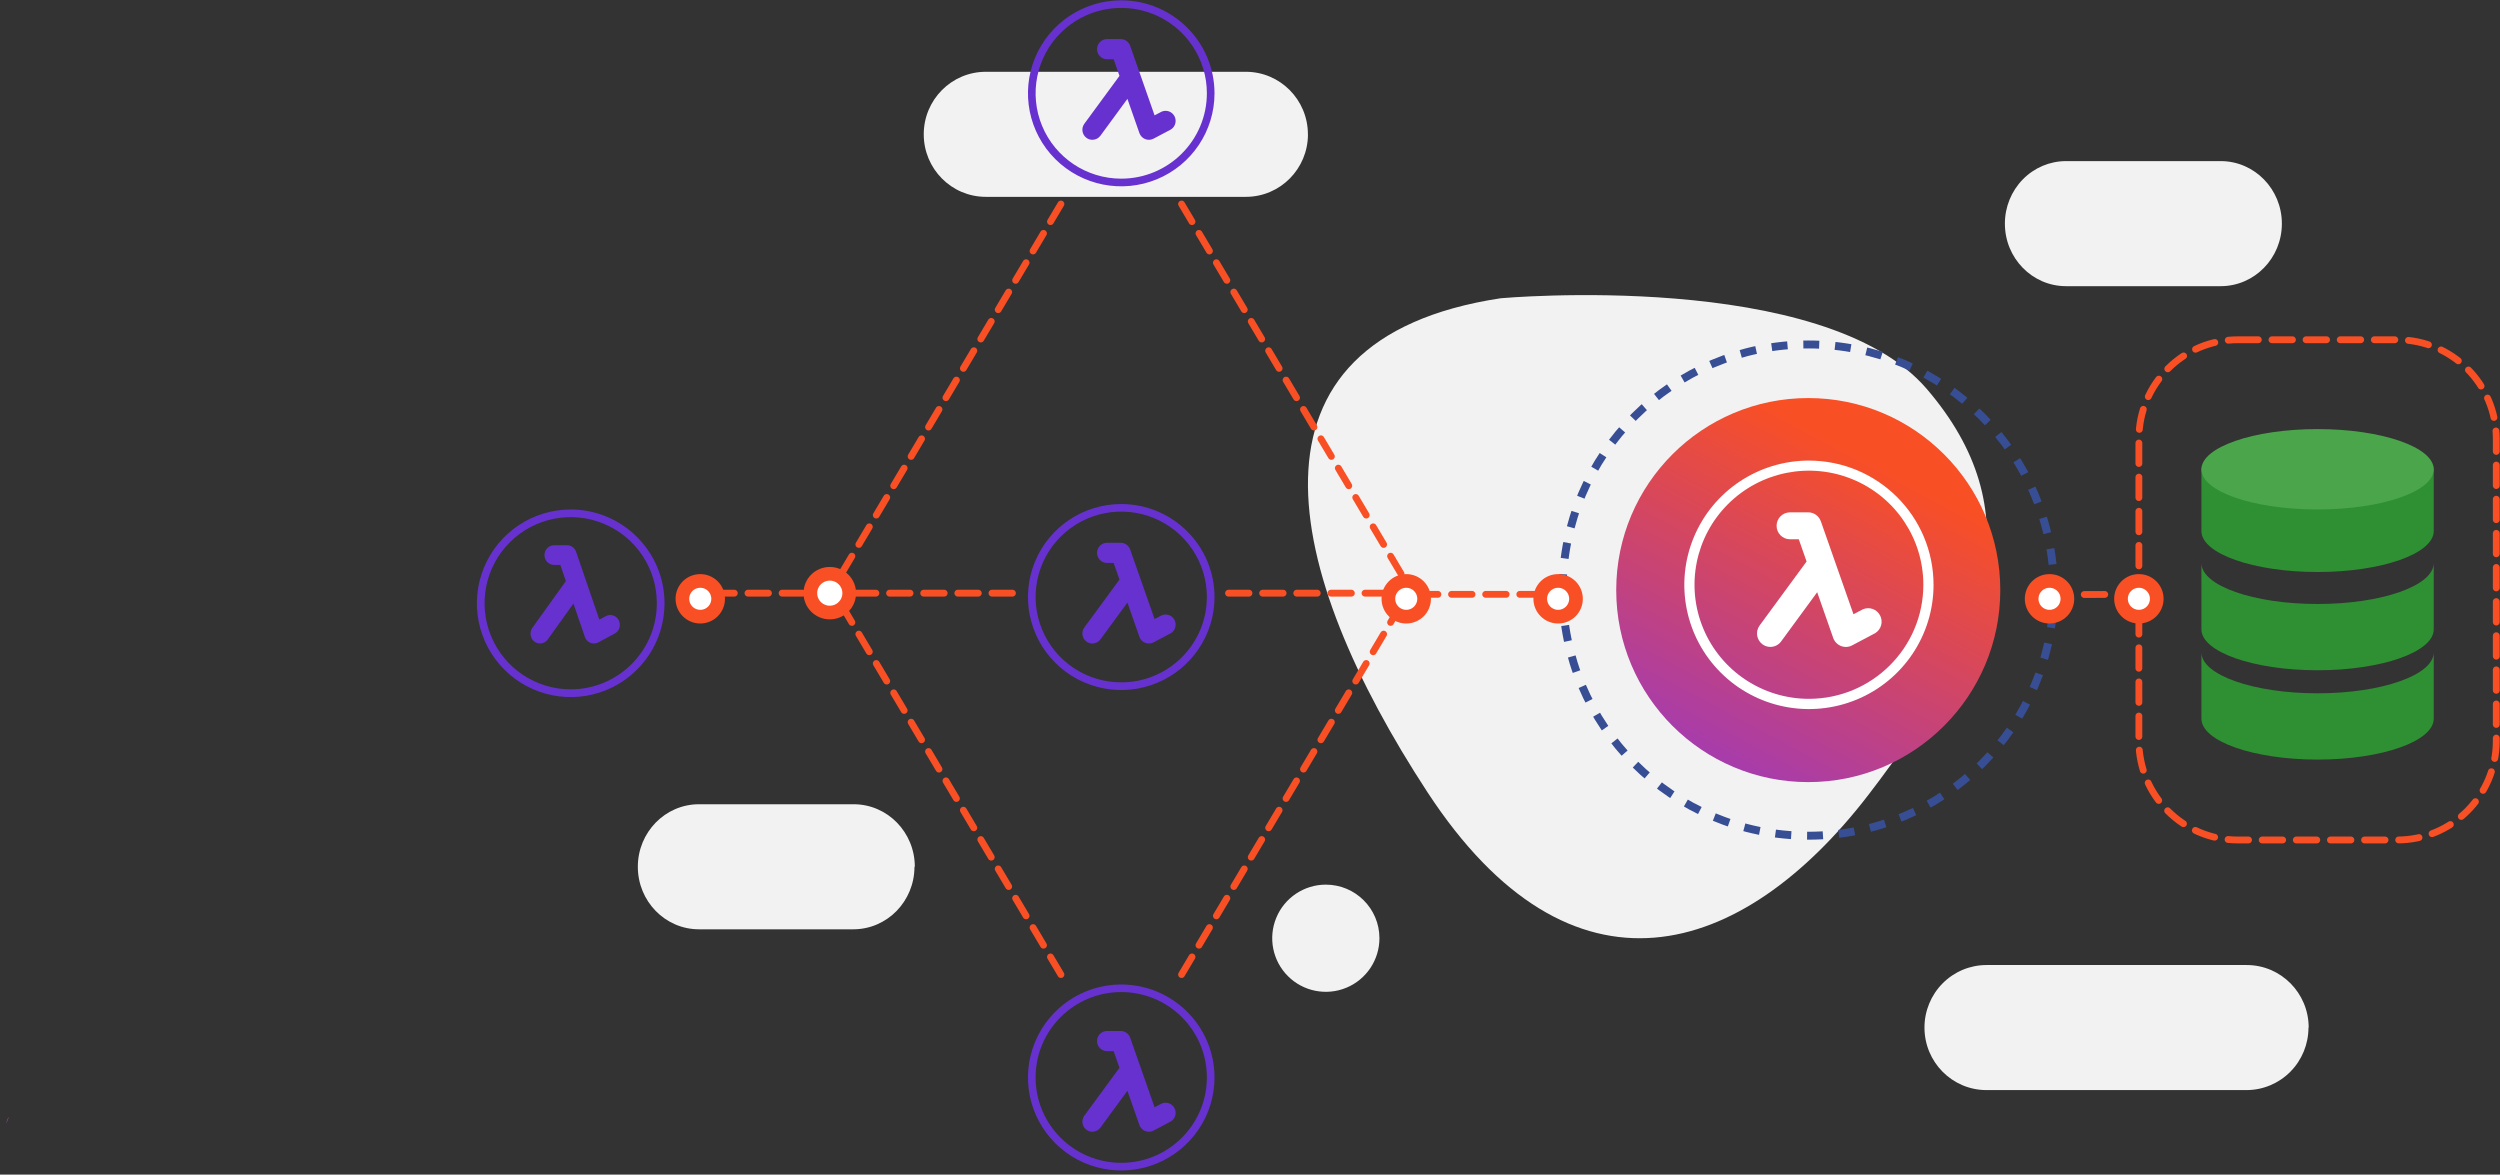 <svg width="315" height="148" viewBox="0 0 315 148" fill="none" xmlns="http://www.w3.org/2000/svg">
<rect x="0" y="0" width="315" height="148" fill="#333333" stroke="none"/>
<path fill-rule="evenodd" clip-rule="evenodd" d="M115.223 109.214C115.223 113.565 111.773 117.092 107.518 117.092H88.065C83.812 117.089 80.367 113.562 80.367 109.214C80.367 104.865 83.812 101.339 88.065 101.335H107.562C111.817 101.335 115.267 104.863 115.267 109.214H115.223Z" fill="#F2F2F2"/>
<path fill-rule="evenodd" clip-rule="evenodd" d="M287.516 28.182C287.513 32.532 284.063 36.057 279.809 36.057H260.304C256.056 36.05 252.616 32.526 252.616 28.182C252.614 26.091 253.426 24.085 254.872 22.607C256.317 21.128 258.279 20.299 260.323 20.3H279.828C284.077 20.311 287.516 23.837 287.516 28.182Z" fill="#F2F2F2"/>
<path fill-rule="evenodd" clip-rule="evenodd" d="M290.868 129.469C290.869 131.559 290.047 133.564 288.581 135.042C287.115 136.52 285.127 137.351 283.053 137.351H250.279C245.968 137.34 242.48 133.814 242.483 129.469C242.483 127.38 243.308 125.376 244.775 123.899C246.242 122.421 248.231 121.593 250.305 121.594H283.078C287.394 121.594 290.893 125.12 290.893 129.469H290.868Z" fill="#F2F2F2"/>
<path fill-rule="evenodd" clip-rule="evenodd" d="M164.802 16.924C164.802 21.275 161.301 24.802 156.982 24.802H124.213C119.894 24.802 116.392 21.275 116.392 16.924C116.392 12.575 119.89 9.049 124.206 9.045H156.976C161.295 9.045 164.796 12.573 164.796 16.924H164.802Z" fill="#F2F2F2"/>
<path fill-rule="evenodd" clip-rule="evenodd" d="M281.968 42.81H302.062C308.949 42.81 314.531 48.395 314.531 55.285V93.363C314.531 100.252 308.949 105.837 302.062 105.837H281.968C275.081 105.837 269.499 100.252 269.499 93.363V55.285C269.499 48.395 275.081 42.81 281.968 42.81Z" stroke="#F94F24" stroke-width="0.862" stroke-linecap="round" stroke-dasharray="2.58 1.72"/>
<path fill-rule="evenodd" clip-rule="evenodd" d="M189.087 37.58C189.087 37.58 229.85 33.888 242.796 49.031C255.743 64.174 251.303 79.529 235.377 100.207C219.45 120.884 197.953 127.5 179.844 99.794C161.735 72.089 154.786 42.79 189.087 37.58Z" fill="#F2F2F2"/>
<path fill-rule="evenodd" clip-rule="evenodd" d="M196.891 74.351C196.891 57.258 210.748 43.402 227.84 43.402C244.932 43.402 258.789 57.258 258.789 74.351C258.789 91.443 244.932 105.3 227.84 105.3C210.748 105.3 196.891 91.443 196.891 74.351Z" stroke="#374E94" stroke-dasharray="2 2"/>
<path fill-rule="evenodd" clip-rule="evenodd" d="M13.223 140.169C13.328 140.163 13.433 140.163 13.538 140.169C13.434 140.158 13.328 140.158 13.223 140.169Z" fill="url(#paint0_linear)"/>
<path fill-rule="evenodd" clip-rule="evenodd" d="M0.841 141.456V141.853C0.814 141.46 0.923 141.07 1.156 140.727C0.955 140.934 0.844 141.191 0.841 141.456Z" fill="url(#paint1_linear)"/>
<path fill-rule="evenodd" clip-rule="evenodd" d="M203.644 74.351C203.644 60.988 214.477 50.155 227.84 50.155C241.203 50.155 252.036 60.988 252.036 74.351C252.036 87.714 241.203 98.547 227.84 98.547C214.477 98.547 203.644 87.714 203.644 74.351Z" fill="url(#paint2_linear)"/>
<path fill-rule="evenodd" clip-rule="evenodd" d="M101.125 74.738H90.352H101.125Z" fill="white"/>
<path d="M101.125 74.738H90.352" stroke="#F94F24" stroke-width="0.862" stroke-linecap="round" stroke-dasharray="2.58 1.72"/>
<path fill-rule="evenodd" clip-rule="evenodd" d="M127.566 74.738H107H127.566Z" fill="white"/>
<path d="M127.566 74.738H107" stroke="#F94F24" stroke-width="0.862" stroke-linecap="round" stroke-dasharray="2.58 1.72"/>
<path fill-rule="evenodd" clip-rule="evenodd" d="M174.572 74.738H154.007H174.572Z" fill="white"/>
<path d="M174.572 74.738H154.007" stroke="#F94F24" stroke-width="0.862" stroke-linecap="round" stroke-dasharray="2.58 1.72"/>
<path fill-rule="evenodd" clip-rule="evenodd" d="M107.001 74.738C107.001 76.086 105.904 77.179 104.552 77.179C103.2 77.179 102.104 76.086 102.104 74.738C102.104 73.39 103.2 72.297 104.552 72.297C105.904 72.297 107.001 73.39 107.001 74.738Z" fill="white" stroke="#F94F24" stroke-width="1.723" stroke-linecap="round"/>
<path fill-rule="evenodd" clip-rule="evenodd" d="M146.369 139.046L145.477 139.517L142.402 130.75C142.223 130.245 141.747 129.906 141.212 129.905H139.491C138.792 129.905 138.226 130.474 138.226 131.176C138.226 131.877 138.792 132.446 139.491 132.446H140.32L141.054 134.543L136.625 140.577C136.213 141.141 136.332 141.933 136.891 142.35C137.107 142.51 137.369 142.597 137.637 142.597C138.04 142.596 138.418 142.403 138.656 142.077L142.054 137.439L143.566 141.753C143.689 142.101 143.956 142.378 144.299 142.512C144.641 142.646 145.025 142.624 145.35 142.451L147.533 141.295C148.097 140.943 148.295 140.214 147.985 139.623C147.675 139.033 146.964 138.784 146.356 139.053L146.369 139.046Z" fill="#6731CF"/>
<path fill-rule="evenodd" clip-rule="evenodd" d="M141.276 124.047C136.523 124.047 132.237 126.902 130.419 131.281C128.6 135.66 129.607 140.7 132.969 144.051C136.331 147.401 141.387 148.402 145.778 146.587C150.169 144.771 153.03 140.497 153.028 135.758C153.018 129.292 147.761 124.054 141.276 124.047ZM141.276 146.516C135.317 146.516 130.486 141.699 130.486 135.758C130.486 129.816 135.317 125 141.276 125C147.235 125 152.066 129.816 152.066 135.758C152.063 141.698 147.234 146.512 141.276 146.516Z" fill="#6731CF"/>
<path fill-rule="evenodd" clip-rule="evenodd" d="M146.369 77.532L145.477 78.002L142.402 69.242C142.225 68.734 141.748 68.393 141.212 68.391H139.491C138.792 68.391 138.226 68.96 138.226 69.662C138.226 70.363 138.792 70.932 139.491 70.932H140.32L141.054 73.028L136.625 79.063C136.213 79.627 136.332 80.419 136.891 80.835C137.107 80.996 137.369 81.082 137.637 81.083C138.04 81.082 138.418 80.889 138.656 80.562L142.054 75.925L143.566 80.238C143.689 80.586 143.956 80.864 144.299 80.998C144.641 81.132 145.025 81.11 145.35 80.937L147.533 79.781C148.097 79.429 148.295 78.699 147.985 78.109C147.675 77.519 146.964 77.27 146.356 77.539L146.369 77.532Z" fill="#6731CF"/>
<path fill-rule="evenodd" clip-rule="evenodd" d="M141.276 63.509C136.523 63.509 132.238 66.364 130.419 70.742C128.601 75.121 129.606 80.16 132.967 83.511C136.328 86.862 141.382 87.865 145.773 86.051C150.165 84.237 153.028 79.965 153.028 75.226C153.021 68.758 147.764 63.516 141.276 63.509ZM141.276 85.978C136.912 85.978 132.977 83.356 131.307 79.335C129.638 75.315 130.562 70.687 133.649 67.611C136.736 64.534 141.378 63.615 145.41 65.282C149.441 66.95 152.069 70.874 152.066 75.226C152.059 81.164 147.232 85.975 141.276 85.978Z" fill="#6731CF"/>
<path fill-rule="evenodd" clip-rule="evenodd" d="M234.73 76.768L233.538 77.396L229.43 65.692C229.193 65.013 228.556 64.557 227.84 64.554H225.541C224.607 64.554 223.85 65.314 223.85 66.252C223.85 67.189 224.607 67.949 225.541 67.949H226.648L227.629 70.75L221.711 78.813C221.161 79.566 221.319 80.624 222.067 81.181C222.356 81.395 222.705 81.511 223.064 81.512C223.602 81.511 224.108 81.252 224.425 80.816L228.965 74.62L230.985 80.383C231.149 80.848 231.506 81.219 231.964 81.398C232.422 81.577 232.935 81.548 233.369 81.317L236.285 79.772C237.039 79.302 237.303 78.327 236.889 77.539C236.476 76.75 235.525 76.417 234.713 76.776L234.73 76.768Z" fill="white"/>
<path fill-rule="evenodd" clip-rule="evenodd" d="M227.926 58.033C221.575 58.033 215.85 61.847 213.42 67.697C210.99 73.546 212.333 80.28 216.823 84.757C221.314 89.234 228.067 90.574 233.934 88.151C239.801 85.728 243.627 80.019 243.627 73.688C243.618 65.045 236.594 58.042 227.926 58.033ZM227.926 88.053C222.094 88.053 216.837 84.55 214.606 79.178C212.375 73.806 213.61 67.623 217.735 63.512C221.859 59.402 228.061 58.174 233.448 60.402C238.835 62.629 242.345 67.873 242.342 73.687C242.333 81.621 235.882 88.048 227.926 88.053Z" fill="white"/>
<path fill-rule="evenodd" clip-rule="evenodd" d="M146.369 14.065L145.477 14.535L142.402 5.775C142.225 5.267 141.748 4.926 141.212 4.924H139.491C138.792 4.924 138.226 5.493 138.226 6.194C138.226 6.896 138.792 7.465 139.491 7.465H140.32L141.054 9.561L136.625 15.596C136.213 16.16 136.332 16.951 136.891 17.368C137.107 17.528 137.369 17.615 137.637 17.616C138.04 17.615 138.418 17.422 138.656 17.095L142.054 12.458L143.566 16.771C143.689 17.119 143.956 17.396 144.299 17.53C144.641 17.665 145.025 17.642 145.35 17.47L147.533 16.314C148.097 15.962 148.295 15.232 147.985 14.642C147.675 14.052 146.964 13.803 146.356 14.071L146.369 14.065Z" fill="#6731CF"/>
<path fill-rule="evenodd" clip-rule="evenodd" d="M141.276 0.042C136.523 0.042 132.238 2.897 130.419 7.275C128.601 11.653 129.606 16.693 132.967 20.044C136.328 23.395 141.382 24.397 145.773 22.584C150.165 20.77 153.028 16.498 153.028 11.759C153.021 5.291 147.764 0.049 141.276 0.042ZM141.276 22.511C136.912 22.511 132.977 19.889 131.307 15.868C129.638 11.847 130.562 7.22 133.649 4.143C136.736 1.067 141.378 0.148 145.41 1.815C149.441 3.482 152.069 7.407 152.066 11.759C152.059 17.696 147.232 22.507 141.276 22.511Z" fill="#6731CF"/>
<path fill-rule="evenodd" clip-rule="evenodd" d="M106.021 72.297L134.421 24.453L106.021 72.297Z" fill="white"/>
<path d="M106.021 72.297L134.421 24.453" stroke="#F94F24" stroke-width="0.862" stroke-linecap="round" stroke-dasharray="2.58 1.72"/>
<path fill-rule="evenodd" clip-rule="evenodd" d="M176.531 72.297L148.131 24.453L176.531 72.297Z" fill="white"/>
<path d="M176.531 72.297L148.131 24.453" stroke="#F94F24" stroke-width="0.862" stroke-linecap="round" stroke-dasharray="2.58 1.72"/>
<path fill-rule="evenodd" clip-rule="evenodd" d="M106.021 76.203L134.421 124.047L106.021 76.203Z" fill="white"/>
<path d="M106.021 76.203L134.421 124.047" stroke="#F94F24" stroke-width="0.862" stroke-linecap="round" stroke-dasharray="2.58 1.72"/>
<path fill-rule="evenodd" clip-rule="evenodd" d="M176.531 76.203L148.131 124.047L176.531 76.203Z" fill="white"/>
<path d="M176.531 76.203L148.131 124.047" stroke="#F94F24" stroke-width="0.862" stroke-linecap="round" stroke-dasharray="2.58 1.72"/>
<path fill-rule="evenodd" clip-rule="evenodd" d="M260.49 75.449C260.49 76.692 259.482 77.7 258.238 77.7C256.995 77.7 255.987 76.692 255.987 75.449C255.987 74.206 256.995 73.198 258.238 73.198C259.482 73.198 260.49 74.206 260.49 75.449Z" fill="white" stroke="#F94F24" stroke-width="1.723" stroke-linecap="round"/>
<path fill-rule="evenodd" clip-rule="evenodd" d="M76.369 77.613L75.519 78.072L72.586 69.524C72.415 69.03 71.961 68.7 71.451 68.699H69.81C69.144 68.699 68.603 69.254 68.603 69.939C68.603 70.624 69.144 71.179 69.81 71.179H70.601L71.301 73.218L67.077 79.107C66.683 79.657 66.797 80.43 67.33 80.837C67.536 80.993 67.786 81.078 68.042 81.078C68.425 81.079 68.786 80.892 69.014 80.576L72.254 76.045L73.696 80.254C73.813 80.594 74.069 80.864 74.395 80.995C74.722 81.126 75.088 81.104 75.398 80.936L77.48 79.814C78.053 79.487 78.267 78.75 77.962 78.153C77.657 77.557 76.945 77.32 76.357 77.619L76.369 77.613Z" fill="#6731CF"/>
<path fill-rule="evenodd" clip-rule="evenodd" d="M71.909 64.197C67.128 64.197 62.817 67.076 60.988 71.492C59.158 75.908 60.169 80.991 63.55 84.37C66.931 87.75 72.015 88.761 76.432 86.932C80.85 85.103 83.73 80.794 83.73 76.014C83.723 69.49 78.434 64.204 71.909 64.197ZM71.909 86.858C67.518 86.858 63.56 84.214 61.881 80.159C60.201 76.104 61.131 71.436 64.236 68.334C67.342 65.231 72.011 64.304 76.067 65.985C80.122 67.667 82.765 71.625 82.762 76.014C82.756 82.003 77.899 86.855 71.909 86.858Z" fill="#6731CF"/>
<path fill-rule="evenodd" clip-rule="evenodd" d="M90.485 75.449C90.485 76.692 89.477 77.7 88.234 77.7C86.99 77.7 85.982 76.692 85.982 75.449C85.982 74.206 86.99 73.198 88.234 73.198C89.477 73.198 90.485 74.206 90.485 75.449Z" fill="white" stroke="#F94F24" stroke-width="1.723" stroke-linecap="round"/>
<path fill-rule="evenodd" clip-rule="evenodd" d="M292.015 63.718C283.932 63.718 277.379 61.413 277.379 58.567V66.915C277.379 69.761 283.932 72.073 292.015 72.073C300.097 72.073 306.651 69.761 306.651 66.915V58.567C306.651 61.413 300.097 63.718 292.015 63.718Z" fill="#2E9033"/>
<path fill-rule="evenodd" clip-rule="evenodd" d="M292.015 76.103C283.932 76.103 277.379 73.798 277.379 70.947V79.298C277.379 82.143 283.932 84.453 292.015 84.453C300.097 84.453 306.651 82.143 306.651 79.298V70.947C306.651 73.798 300.097 76.103 292.015 76.103Z" fill="#2E9033"/>
<path fill-rule="evenodd" clip-rule="evenodd" d="M292.015 87.358C283.932 87.358 277.379 85.047 277.379 82.202V90.553C277.379 93.398 283.932 95.708 292.015 95.708C300.097 95.708 306.651 93.398 306.651 90.553V82.202C306.651 85.047 300.097 87.358 292.015 87.358Z" fill="#2E9033"/>
<path fill-rule="evenodd" clip-rule="evenodd" d="M306.651 59.133C306.651 61.929 300.097 64.194 292.015 64.194C283.932 64.194 277.379 61.929 277.379 59.133C277.379 56.336 283.932 54.065 292.015 54.065C300.097 54.065 306.651 56.342 306.651 59.133Z" fill="#4BA54B"/>
<path fill-rule="evenodd" clip-rule="evenodd" d="M173.809 118.211C173.811 120.943 172.167 123.407 169.643 124.454C167.12 125.501 164.213 124.925 162.28 122.994C160.347 121.064 159.768 118.159 160.813 115.634C161.858 113.11 164.322 111.464 167.054 111.464C170.782 111.464 173.805 114.484 173.809 118.211Z" fill="#F2F2F2"/>
<path fill-rule="evenodd" clip-rule="evenodd" d="M194.074 74.887H179.438H194.074Z" fill="white"/>
<path d="M194.074 74.887H179.438" stroke="#F94F24" stroke-width="0.862" stroke-linecap="round" stroke-dasharray="2.58 1.72"/>
<path fill-rule="evenodd" clip-rule="evenodd" d="M179.438 75.449C179.438 76.692 178.43 77.7 177.186 77.7C175.943 77.7 174.935 76.692 174.935 75.449C174.935 74.206 175.943 73.198 177.186 73.198C178.43 73.198 179.438 74.206 179.438 75.449Z" fill="white" stroke="#F94F24" stroke-width="1.723" stroke-linecap="round"/>
<path fill-rule="evenodd" clip-rule="evenodd" d="M198.575 75.449C198.575 76.692 197.567 77.7 196.323 77.7C195.08 77.7 194.072 76.692 194.072 75.449C194.072 74.206 195.08 73.198 196.323 73.198C197.567 73.198 198.575 74.206 198.575 75.449Z" fill="white" stroke="#F94F24" stroke-width="1.723" stroke-linecap="round"/>
<path fill-rule="evenodd" clip-rule="evenodd" d="M269.499 74.887L261.039 74.914L269.499 74.887Z" fill="white"/>
<path d="M269.499 74.887L261.039 74.914" stroke="#F94F24" stroke-width="0.862" stroke-linecap="round" stroke-dasharray="2.58 1.72"/>
<path fill-rule="evenodd" clip-rule="evenodd" d="M271.751 75.449C271.751 76.692 270.742 77.7 269.499 77.7C268.255 77.7 267.247 76.692 267.247 75.449C267.247 74.206 268.255 73.198 269.499 73.198C270.742 73.198 271.751 74.206 271.751 75.449Z" fill="white" stroke="#F94F24" stroke-width="1.723" stroke-linecap="round"/>
<defs>
<linearGradient id="paint0_linear" x1="13.516" y1="140.22" x2="13.392" y2="140.017" gradientUnits="userSpaceOnUse">
<stop stop-color="#8033EB"/>
<stop offset="0.53" stop-color="#D4648E"/>
<stop offset="1" stop-color="#EC7071"/>
</linearGradient>
<linearGradient id="paint1_linear" x1="1.617" y1="141.257" x2="0.998" y2="140.427" gradientUnits="userSpaceOnUse">
<stop stop-color="#8033EB"/>
<stop offset="0.53" stop-color="#D4648E"/>
<stop offset="1" stop-color="#EC7071"/>
</linearGradient>
<linearGradient id="paint2_linear" x1="234.599" y1="128.02" x2="264.1" y2="72.866" gradientUnits="userSpaceOnUse">
<stop stop-color="#8033EB"/>
<stop offset="1" stop-color="#F94F24"/>
</linearGradient>
</defs>
</svg>
